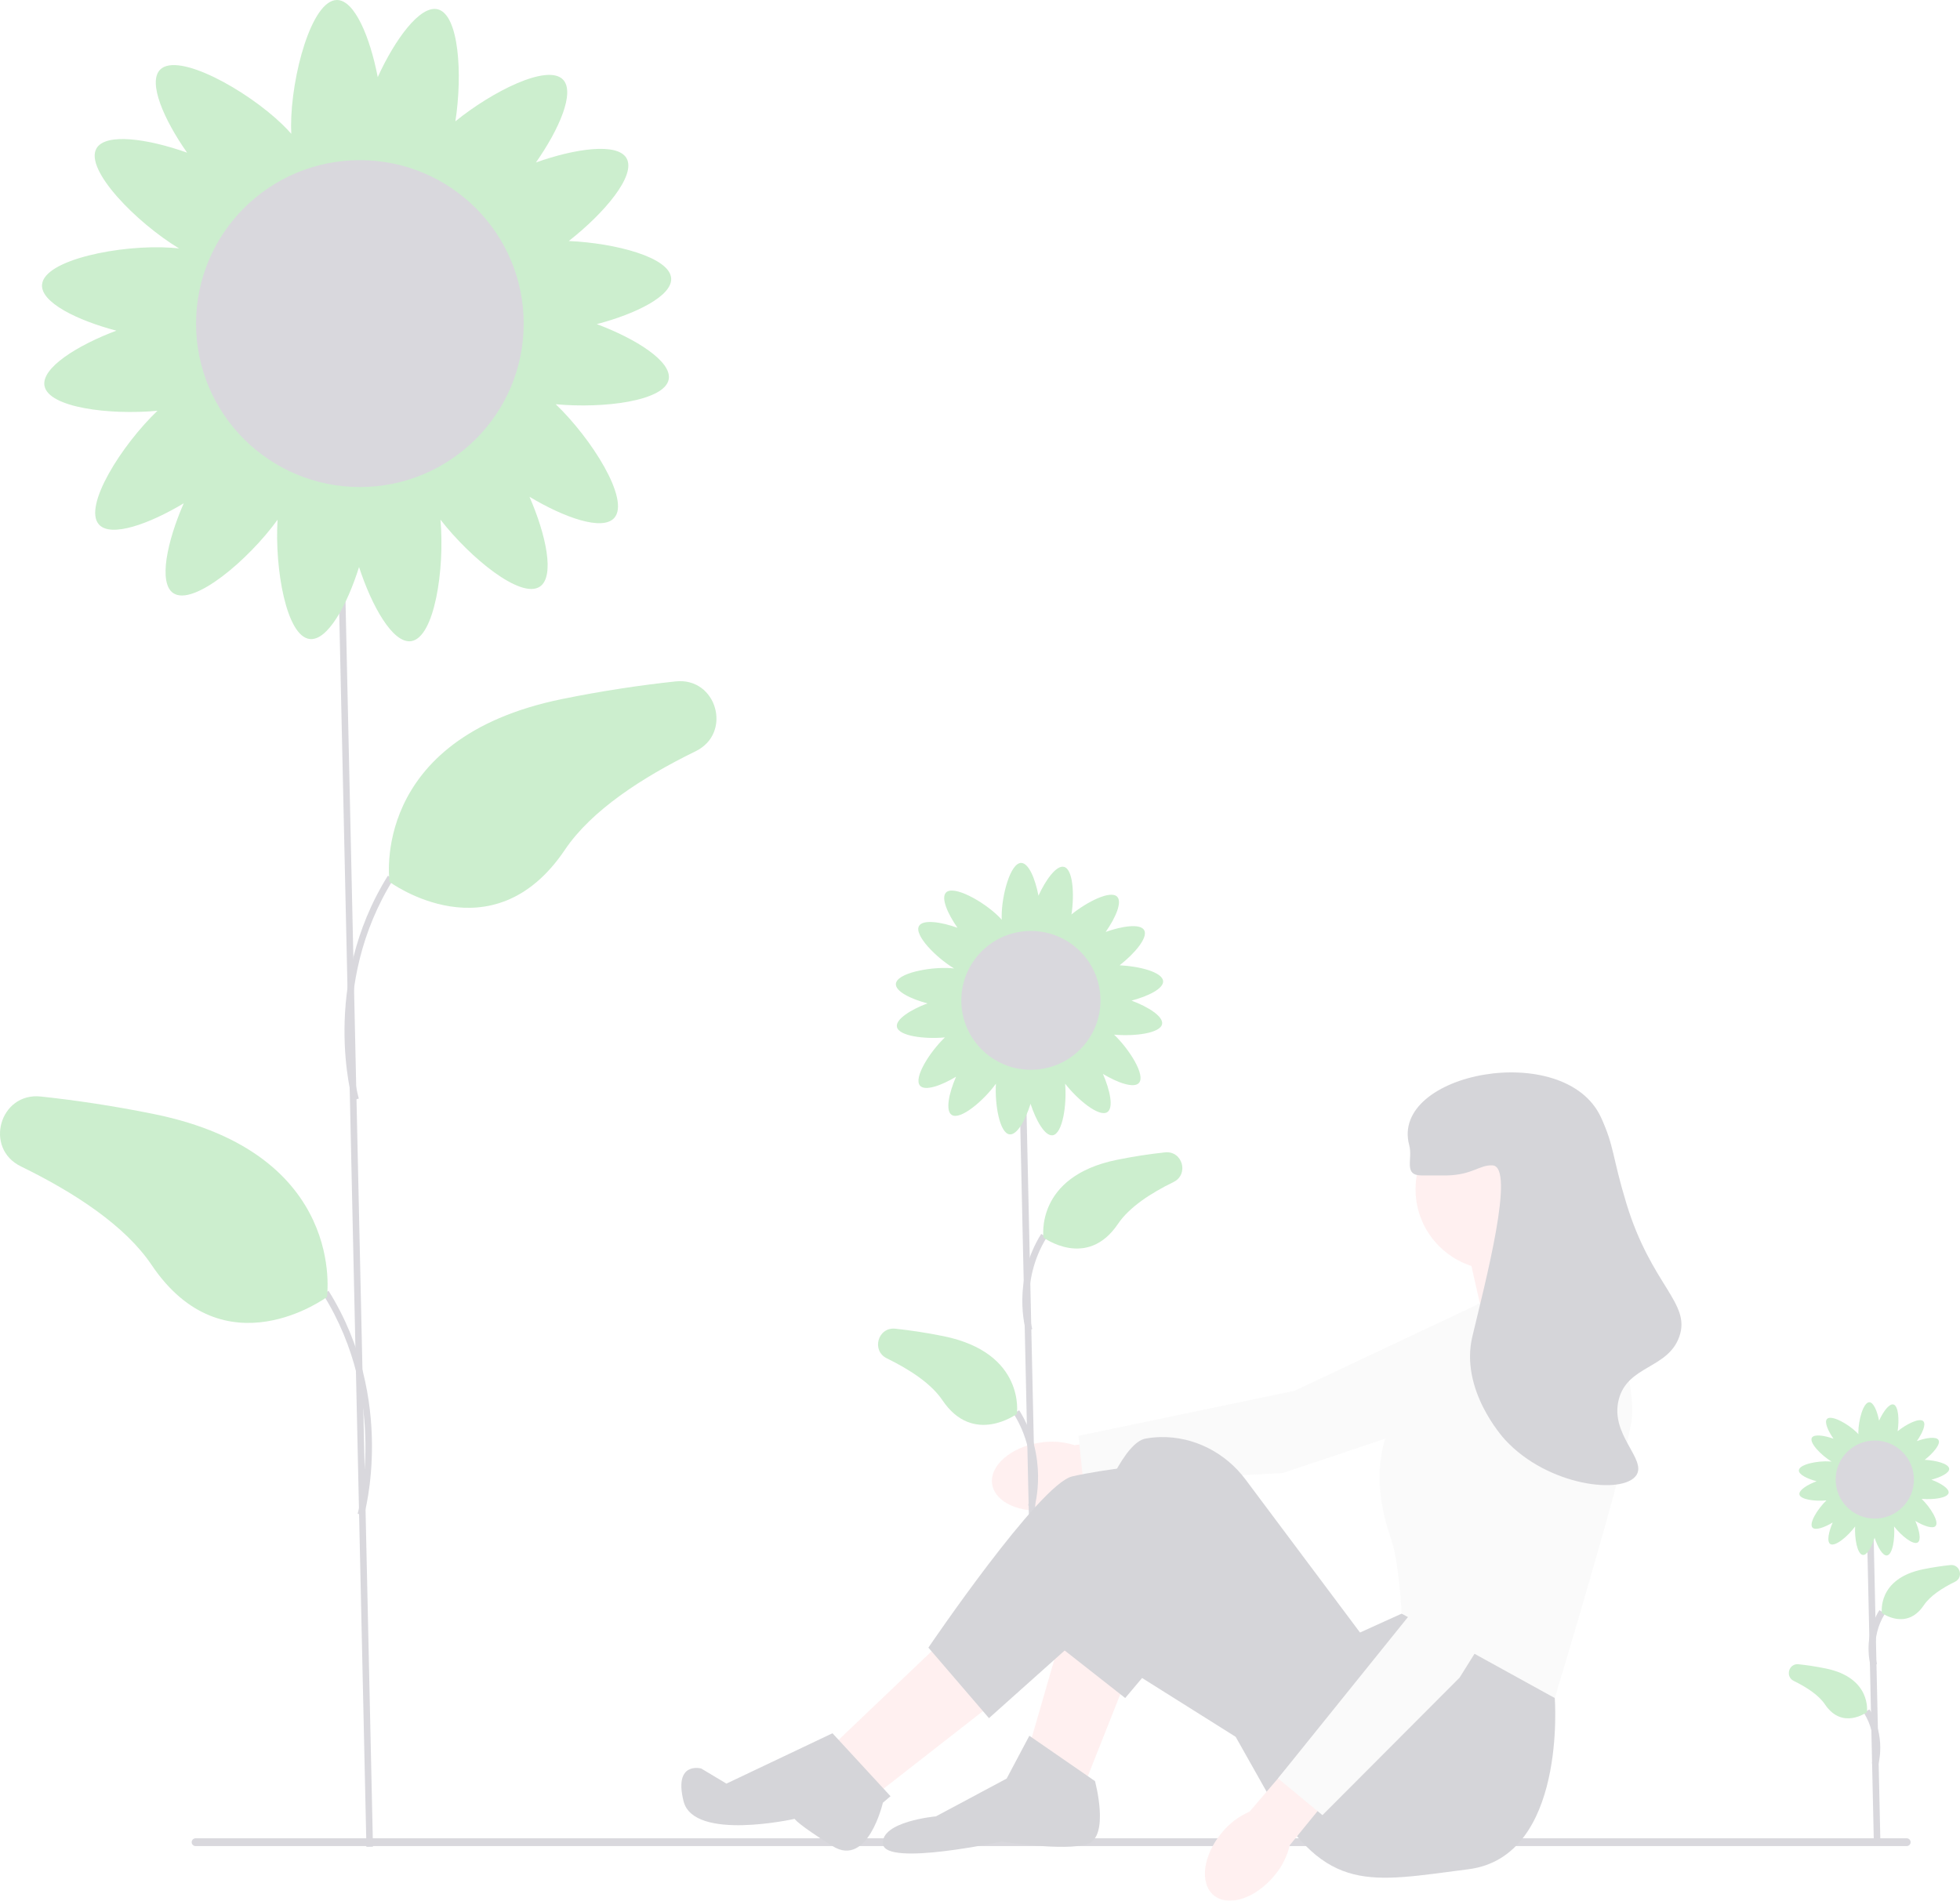 <svg width="199" height="193" viewBox="0 0 199 193" fill="none" xmlns="http://www.w3.org/2000/svg">
<g opacity="0.2" clip-path="url(#clip0_357_346)">
<path d="M105.57 146.488C102.611 146.941 100.446 148.831 100.735 150.711C101.024 152.59 103.657 153.746 106.617 153.293C107.802 153.128 108.931 152.682 109.908 151.993L122.422 149.917L121.587 144.981L109.101 146.744C107.961 146.379 106.751 146.291 105.57 146.488Z" fill="#FFB6B6"/>
<path d="M159.499 131.103L154.646 141.377L130.252 149.571L110.009 150.649L109.502 145.797L131.44 141.22L153.952 130.606L159.499 131.103Z" fill="#E6E6E6"/>
<path d="M104.152 109.608L103.486 109.623L104.758 167.286L105.423 167.271L104.152 109.608Z" fill="#3F3D56"/>
<path d="M104.166 135.14C104.106 134.935 102.727 130.072 105.713 125.292L106.278 125.643C103.454 130.163 104.791 134.906 104.804 134.953L104.166 135.14Z" fill="#3F3D56"/>
<path d="M105.946 125.661C105.946 125.661 105.038 119.47 113.402 117.77C115.145 117.416 116.783 117.174 118.284 117.013C120.057 116.823 120.748 119.244 119.147 120.026C116.828 121.158 114.647 122.585 113.51 124.275C110.374 128.934 105.946 125.661 105.946 125.661Z" fill="#00AA0A"/>
<path d="M105.026 153.045L104.388 152.859C104.402 152.811 105.739 148.069 102.915 143.549L103.479 143.197C106.466 147.977 105.087 152.841 105.026 153.045Z" fill="#3F3D56"/>
<path d="M103.246 143.566C103.246 143.566 104.154 137.374 95.79 135.675C94.048 135.321 92.41 135.079 90.908 134.918C89.136 134.728 88.444 137.148 90.045 137.93C92.364 139.063 94.546 140.49 95.683 142.179C98.818 146.839 103.246 143.566 103.246 143.566Z" fill="#00AA0A"/>
<path d="M114.887 101.602C116.57 101.159 118.144 100.388 118.092 99.624C118.03 98.717 115.693 98.11 113.677 98.017C115.197 96.83 116.595 95.189 116.168 94.447C115.775 93.764 113.947 94.028 112.261 94.629C113.259 93.206 113.96 91.602 113.426 91.053C112.76 90.369 110.398 91.549 108.786 92.854C109.1 90.822 108.941 88.256 108.028 88.024C107.263 87.83 106.18 89.322 105.437 90.948C105.109 89.242 104.445 87.622 103.678 87.622C102.585 87.622 101.7 90.909 101.7 93.05C101.7 93.171 101.703 93.285 101.708 93.394C101.599 93.267 101.473 93.135 101.33 92.996C99.79 91.504 96.81 89.848 96.049 90.63C95.515 91.179 96.216 92.783 97.214 94.207C95.528 93.606 93.701 93.341 93.308 94.024C92.78 94.94 95.036 97.229 96.87 98.339C96.76 98.326 96.644 98.315 96.521 98.306C94.38 98.161 91.033 98.819 90.959 99.906C90.907 100.67 92.481 101.441 94.165 101.884C92.489 102.513 90.923 103.49 91.065 104.264C91.237 105.203 93.868 105.532 95.937 105.34C94.392 106.819 92.716 109.47 93.415 110.247C93.928 110.816 95.579 110.227 97.07 109.33C96.355 110.968 95.966 112.769 96.622 113.207C97.488 113.785 99.864 111.772 101.117 110.041C100.989 112.159 101.497 115.07 102.505 115.185C103.267 115.271 104.112 113.737 104.632 112.08C105.185 113.779 106.091 115.384 106.873 115.278C107.889 115.139 108.332 112.156 108.142 110.036C109.434 111.696 111.609 113.472 112.43 112.925C113.085 112.487 112.696 110.686 111.981 109.048C113.472 109.945 115.124 110.534 115.636 109.965C116.336 109.188 114.66 106.537 113.114 105.058C115.183 105.25 117.814 104.921 117.987 103.982C118.129 103.208 116.563 102.231 114.887 101.602ZM105.822 107.595C105.389 107.654 104.994 107.738 104.693 107.953C104.373 107.636 103.906 107.54 103.387 107.481C102.806 107.414 102.277 107.408 101.875 107.743C101.727 107.334 101.365 107.043 100.943 106.762C100.58 106.519 100.227 106.32 99.859 106.282C99.831 105.834 99.545 105.452 99.196 105.065C98.974 104.817 98.751 104.596 98.504 104.448C98.86 104.015 98.819 103.467 98.709 102.866C98.63 102.438 98.528 102.047 98.299 101.757C98.601 101.424 98.677 100.954 98.712 100.434C98.751 99.866 98.735 99.351 98.406 98.968C99.255 99.075 99.665 98.548 100.046 97.886C100.264 97.508 100.439 97.144 100.452 96.775C100.898 96.716 101.26 96.406 101.624 96.032C101.935 95.713 102.2 95.396 102.299 95.032C102.655 95.331 103.141 95.376 103.678 95.376C104.2 95.376 104.675 95.333 105.029 95.055C105.303 95.302 105.687 95.431 106.11 95.538C106.514 95.641 106.896 95.71 107.242 95.641C107.369 95.929 107.594 96.191 107.851 96.455C108.215 96.829 108.577 97.139 109.023 97.198C109.037 97.567 109.211 97.931 109.429 98.309C109.685 98.754 109.954 99.138 110.361 99.31C110.313 99.569 110.318 99.853 110.339 100.152C110.375 100.672 110.45 101.142 110.752 101.475C110.523 101.765 110.421 102.156 110.342 102.584C110.232 103.185 110.191 103.733 110.548 104.166C110.3 104.314 110.078 104.535 109.855 104.783C109.506 105.17 109.221 105.552 109.192 106C108.824 106.038 108.472 106.237 108.109 106.48C107.613 106.811 107.2 107.154 107.121 107.686C106.748 107.506 106.303 107.529 105.822 107.595Z" fill="#00AA0A"/>
<path d="M104.667 108.629C108.569 108.629 111.732 105.473 111.732 101.58C111.732 97.686 108.569 94.53 104.667 94.53C100.765 94.53 97.602 97.686 97.602 101.58C97.602 105.473 100.765 108.629 104.667 108.629Z" fill="#3F3D56"/>
<path d="M19.462 187.059C19.462 187.278 19.639 187.453 19.858 187.453H193.59C193.81 187.453 193.986 187.278 193.986 187.059C193.986 186.839 193.81 186.664 193.59 186.664H19.858C19.639 186.664 19.462 186.839 19.462 187.059Z" fill="#3F3D56"/>
<path d="M114.506 170.115L110.149 181.11L104.511 177.274L107.843 165.768L114.506 170.115Z" fill="#FFB6B6"/>
<path d="M96.311 166.023L84.778 177.019L89.391 181.877L101.18 172.672L96.311 166.023Z" fill="#FFB6B6"/>
<path d="M161.66 130.225L161.532 129.33L158.585 123.576L148.846 126.133L150.64 134.06L161.66 130.225Z" fill="#FFB6B6"/>
<path d="M157.56 168.581L157.859 172.421C157.859 172.421 159.097 188.526 149.103 189.804C139.108 191.083 134.751 192.361 128.857 182.389L119.631 166.024L114.243 172.421L107.074 166.791C107.074 166.791 112.199 146.845 116.3 146.078C116.812 145.982 117.325 145.935 117.829 145.924C121.224 145.853 124.424 147.51 126.455 150.225L138.083 165.768L142.311 163.85L157.56 168.581Z" fill="#2F2E41"/>
<path d="M102.205 180.599L104.511 176.252L111.174 180.855C111.174 180.855 112.712 186.48 110.406 187.247C108.099 188.014 101.692 186.992 101.692 186.992C101.692 186.992 89.904 189.549 89.648 187.247C89.391 184.946 95.029 184.435 95.029 184.435L102.205 180.599Z" fill="#2F2E41"/>
<path d="M127.32 177.53L109.509 166.332L100.411 174.462L94.26 167.302C94.26 167.302 105.536 150.681 108.868 149.914C112.2 149.147 117.581 148.635 117.581 148.635L133.983 163.722L127.32 177.53Z" fill="#2F2E41"/>
<path d="M84.522 175.996L90.416 182.389L89.639 183.052C89.639 183.052 88.11 189.698 84.522 187.45C80.934 185.202 80.678 184.69 80.678 184.69C80.678 184.69 70.427 186.991 69.402 182.9C68.377 178.809 71.196 179.576 71.196 179.576L73.756 181.11L84.522 175.996Z" fill="#2F2E41"/>
<path d="M151.922 128.946C156.451 128.946 160.122 125.282 160.122 120.763C160.122 116.244 156.451 112.581 151.922 112.581C147.393 112.581 143.721 116.244 143.721 120.763C143.721 125.282 147.393 128.946 151.922 128.946Z" fill="#FFB6B6"/>
<path d="M150 132.398L161.788 128.818C161.788 128.818 166.401 139.558 165.632 144.416C164.863 149.274 157.859 172.421 157.859 172.421L142.311 163.85C142.311 163.85 142.055 158.736 141.286 156.434C140.518 154.133 138.083 147.101 143.465 141.22C148.846 135.338 150 132.398 150 132.398Z" fill="#E6E6E6"/>
<path d="M34.875 51.769L34.21 51.784L37.203 187.531L37.868 187.517L34.875 51.769Z" fill="#3F3D56"/>
<path d="M35.791 111.738C35.757 111.622 32.459 100.003 39.383 88.919L39.948 89.271C33.179 100.104 36.396 111.438 36.429 111.551L35.791 111.738Z" fill="#3F3D56"/>
<path d="M39.551 89.55C39.551 89.55 37.413 74.974 57.103 70.974C61.205 70.14 65.061 69.57 68.596 69.191C72.769 68.743 74.396 74.442 70.627 76.283C65.168 78.949 60.033 82.308 57.356 86.286C49.974 97.256 39.551 89.55 39.551 89.55Z" fill="#00AA0A"/>
<path d="M36.953 153.89L36.314 153.703C36.347 153.59 39.558 142.246 32.796 131.422L33.36 131.071C40.285 142.154 36.987 153.774 36.953 153.89Z" fill="#3F3D56"/>
<path d="M33.193 131.701C33.193 131.701 35.33 117.125 15.641 113.125C11.539 112.291 7.683 111.722 4.148 111.342C-0.025 110.894 -1.653 116.594 2.117 118.435C7.576 121.1 12.711 124.459 15.387 128.437C22.77 139.407 33.193 131.701 33.193 131.701Z" fill="#00AA0A"/>
<path d="M60.597 32.912C64.56 31.869 68.266 30.052 68.143 28.255C67.997 26.12 62.495 24.689 57.748 24.472C61.329 21.677 64.618 17.813 63.612 16.066C62.688 14.46 58.385 15.082 54.415 16.497C56.764 13.145 58.416 9.369 57.158 8.077C55.591 6.467 50.031 9.246 46.236 12.317C46.974 7.532 46.601 1.492 44.45 0.946C42.651 0.489 40.1 4.002 38.352 7.829C37.579 3.813 36.015 0 34.21 0C31.638 0 29.553 7.737 29.553 12.778C29.553 13.063 29.56 13.331 29.573 13.588C29.315 13.289 29.019 12.977 28.682 12.65C25.058 9.138 18.042 5.24 16.25 7.081C14.993 8.373 16.644 12.15 18.994 15.501C15.024 14.086 10.721 13.464 9.796 15.07C8.554 17.229 13.866 22.617 18.184 25.23C17.924 25.199 17.651 25.172 17.361 25.153C12.321 24.81 4.442 26.358 4.267 28.919C4.144 30.716 7.851 32.533 11.814 33.575C7.868 35.056 4.182 37.355 4.516 39.177C4.922 41.389 11.116 42.163 15.987 41.71C12.348 45.193 8.403 51.433 10.049 53.262C11.256 54.602 15.144 53.215 18.655 51.104C16.97 54.96 16.055 59.2 17.598 60.23C19.638 61.592 25.231 56.854 28.18 52.777C27.88 57.765 29.076 64.617 31.449 64.887C33.243 65.091 35.23 61.48 36.455 57.577C37.757 61.577 39.891 65.357 41.731 65.106C44.123 64.781 45.166 57.757 44.72 52.766C47.762 56.675 52.881 60.856 54.813 59.567C56.356 58.537 55.441 54.296 53.756 50.441C57.267 52.551 61.155 53.938 62.361 52.598C64.008 50.769 60.063 44.529 56.424 41.046C61.294 41.499 67.489 40.725 67.895 38.514C68.229 36.691 64.543 34.392 60.597 32.912ZM39.257 47.019C38.239 47.158 37.307 47.356 36.599 47.862C35.846 47.116 34.747 46.889 33.525 46.75C32.156 46.594 30.913 46.579 29.964 47.367C29.617 46.405 28.764 45.721 27.77 45.058C26.916 44.487 26.087 44.019 25.221 43.929C25.153 42.873 24.481 41.975 23.659 41.062C23.135 40.48 22.61 39.96 22.029 39.612C22.868 38.592 22.771 37.303 22.512 35.888C22.326 34.879 22.086 33.959 21.547 33.276C22.259 32.492 22.436 31.386 22.52 30.162C22.611 28.824 22.573 27.612 21.8 26.709C23.799 26.963 24.763 25.721 25.66 24.163C26.172 23.274 26.584 22.417 26.615 21.548C27.666 21.409 28.518 20.679 29.375 19.799C30.107 19.047 30.73 18.302 30.963 17.445C31.802 18.148 32.947 18.255 34.21 18.255C35.44 18.255 36.558 18.154 37.39 17.498C38.036 18.081 38.939 18.383 39.936 18.636C40.887 18.878 41.785 19.039 42.601 18.877C42.899 19.556 43.429 20.173 44.034 20.794C44.891 21.675 45.742 22.405 46.794 22.544C46.825 23.413 47.237 24.27 47.749 25.159C48.352 26.206 48.985 27.112 49.943 27.516C49.831 28.124 49.843 28.793 49.891 29.498C49.975 30.722 50.152 31.828 50.864 32.612C50.325 33.295 50.084 34.215 49.899 35.224C49.639 36.639 49.543 37.928 50.382 38.948C49.8 39.296 49.276 39.816 48.752 40.399C47.93 41.312 47.258 42.209 47.19 43.265C46.324 43.355 45.495 43.824 44.641 44.394C43.473 45.173 42.501 45.981 42.314 47.234C41.438 46.81 40.39 46.865 39.257 47.019Z" fill="#00AA0A"/>
<path d="M36.538 49.453C45.724 49.453 53.17 42.023 53.17 32.858C53.17 23.693 45.724 16.263 36.538 16.263C27.352 16.263 19.906 23.693 19.906 32.858C19.906 42.023 27.352 49.453 36.538 49.453Z" fill="#3F3D56"/>
<path d="M190.205 154.75L189.54 154.765L190.255 187.2L190.92 187.185L190.205 154.75Z" fill="#3F3D56"/>
<path d="M189.928 169.155C189.893 169.038 189.1 166.241 190.814 163.498L191.379 163.849C189.827 166.333 190.559 168.943 190.566 168.969L189.928 169.155Z" fill="#3F3D56"/>
<path d="M191.069 163.783C191.069 163.783 190.558 160.3 195.263 159.344C196.243 159.145 197.164 159.009 198.009 158.918C199.006 158.811 199.395 160.173 198.494 160.613C197.19 161.25 195.963 162.052 195.323 163.003C193.56 165.624 191.069 163.783 191.069 163.783Z" fill="#00AA0A"/>
<path d="M190.691 179.227L190.053 179.04C190.06 179.014 190.792 176.405 189.24 173.921L189.805 173.57C191.519 176.313 190.726 179.109 190.691 179.227Z" fill="#3F3D56"/>
<path d="M189.55 173.854C189.55 173.854 190.061 170.372 185.356 169.416C184.376 169.217 183.455 169.081 182.61 168.99C181.613 168.883 181.224 170.245 182.125 170.684C183.429 171.321 184.656 172.124 185.296 173.074C187.059 175.696 189.55 173.854 189.55 173.854Z" fill="#00AA0A"/>
<path d="M196.098 150.25C197.045 150 197.93 149.566 197.901 149.137C197.866 148.627 196.551 148.285 195.417 148.233C196.273 147.565 197.059 146.642 196.818 146.224C196.597 145.841 195.569 145.989 194.621 146.327C195.182 145.527 195.577 144.624 195.276 144.316C194.902 143.931 193.573 144.595 192.666 145.329C192.843 144.185 192.754 142.742 192.24 142.612C191.81 142.503 191.201 143.342 190.783 144.256C190.598 143.297 190.224 142.386 189.793 142.386C189.178 142.386 188.68 144.234 188.68 145.439C188.68 145.507 188.682 145.571 188.685 145.632C188.624 145.561 188.553 145.486 188.472 145.408C187.606 144.569 185.93 143.638 185.502 144.078C185.201 144.386 185.596 145.289 186.157 146.089C185.209 145.751 184.181 145.603 183.96 145.987C183.663 146.502 184.932 147.79 185.964 148.414C185.902 148.407 185.837 148.4 185.767 148.396C184.563 148.314 182.68 148.684 182.639 149.296C182.609 149.725 183.495 150.159 184.442 150.408C183.499 150.762 182.618 151.311 182.698 151.747C182.795 152.275 184.275 152.46 185.439 152.352C184.569 153.184 183.627 154.675 184.02 155.112C184.308 155.432 185.238 155.101 186.076 154.597C185.674 155.518 185.455 156.531 185.824 156.777C186.311 157.102 187.648 155.97 188.352 154.996C188.281 156.188 188.566 157.825 189.133 157.89C189.562 157.939 190.037 157.076 190.329 156.143C190.641 157.099 191.15 158.002 191.59 157.942C192.162 157.864 192.411 156.186 192.304 154.994C193.031 155.928 194.254 156.927 194.716 156.618C195.085 156.372 194.866 155.359 194.463 154.438C195.302 154.942 196.231 155.274 196.52 154.953C196.913 154.516 195.97 153.025 195.101 152.193C196.265 152.302 197.745 152.117 197.842 151.588C197.922 151.153 197.041 150.603 196.098 150.25ZM190.999 153.62C190.756 153.654 190.533 153.701 190.364 153.822C190.184 153.644 189.921 153.589 189.629 153.556C189.302 153.519 189.005 153.515 188.779 153.704C188.696 153.474 188.492 153.31 188.254 153.152C188.05 153.015 187.852 152.904 187.645 152.882C187.629 152.63 187.468 152.415 187.272 152.197C187.147 152.058 187.022 151.934 186.882 151.85C187.083 151.607 187.06 151.299 186.998 150.961C186.954 150.72 186.896 150.5 186.767 150.337C186.938 150.149 186.98 149.885 187 149.592C187.022 149.273 187.013 148.983 186.828 148.768C187.305 148.828 187.536 148.531 187.75 148.159C187.873 147.947 187.971 147.742 187.978 147.534C188.23 147.501 188.433 147.327 188.638 147.116C188.813 146.937 188.961 146.759 189.017 146.554C189.218 146.722 189.491 146.747 189.793 146.747C190.087 146.747 190.354 146.723 190.553 146.567C190.707 146.706 190.923 146.778 191.161 146.839C191.388 146.896 191.603 146.935 191.798 146.896C191.869 147.058 191.996 147.206 192.14 147.354C192.345 147.565 192.549 147.739 192.8 147.772C192.807 147.98 192.906 148.185 193.028 148.397C193.172 148.647 193.323 148.864 193.552 148.96C193.525 149.106 193.528 149.266 193.54 149.434C193.56 149.726 193.602 149.991 193.772 150.178C193.644 150.341 193.586 150.561 193.542 150.802C193.48 151.14 193.457 151.448 193.657 151.692C193.518 151.775 193.393 151.899 193.268 152.039C193.071 152.257 192.911 152.471 192.895 152.723C192.688 152.745 192.49 152.857 192.285 152.993C192.006 153.179 191.774 153.372 191.729 153.672C191.52 153.571 191.27 153.584 190.999 153.62Z" fill="#00AA0A"/>
<path d="M190.349 154.202C192.544 154.202 194.323 152.427 194.323 150.237C194.323 148.047 192.544 146.271 190.349 146.271C188.154 146.271 186.375 148.047 186.375 150.237C186.375 152.427 188.154 154.202 190.349 154.202Z" fill="#3F3D56"/>
<path d="M124.054 186.091C122.135 188.385 121.766 191.232 123.229 192.45C124.692 193.668 127.433 192.796 129.352 190.501C130.131 189.595 130.681 188.516 130.957 187.354L138.963 177.535L135.063 174.386L126.871 183.952C125.774 184.431 124.808 185.164 124.054 186.091Z" fill="#FFB6B6"/>
<path d="M159.042 137.557L161.828 148.569L148.191 170.351L134.269 184.312L129.757 180.577L143.797 163.146L154.44 140.686L159.042 137.557Z" fill="#E6E6E6"/>
<path d="M144.362 119.357C146.465 119.352 146.584 119.366 146.924 119.357C149.533 119.288 150.215 118.264 151.537 118.334C153.897 118.459 150.783 130.264 149.487 135.722C148.217 141.075 152.51 145.871 152.819 146.206C157.177 150.935 164.831 151.8 166.145 149.786C167.208 148.156 163.44 145.677 164.351 142.115C165.241 138.632 169.352 139.003 170.502 135.722C171.705 132.286 167.661 130.553 165.12 122.17C163.661 117.355 163.919 116.458 162.557 113.476C158.917 105.504 141.078 108.898 143.08 116.288C143.468 117.718 142.437 119.361 144.362 119.357Z" fill="#2F2E41"/>
</g>
<defs>
<clipPath id="clip0_357_346">
<rect width="199" height="193" fill="white"/>
</clipPath>
</defs>
</svg>
